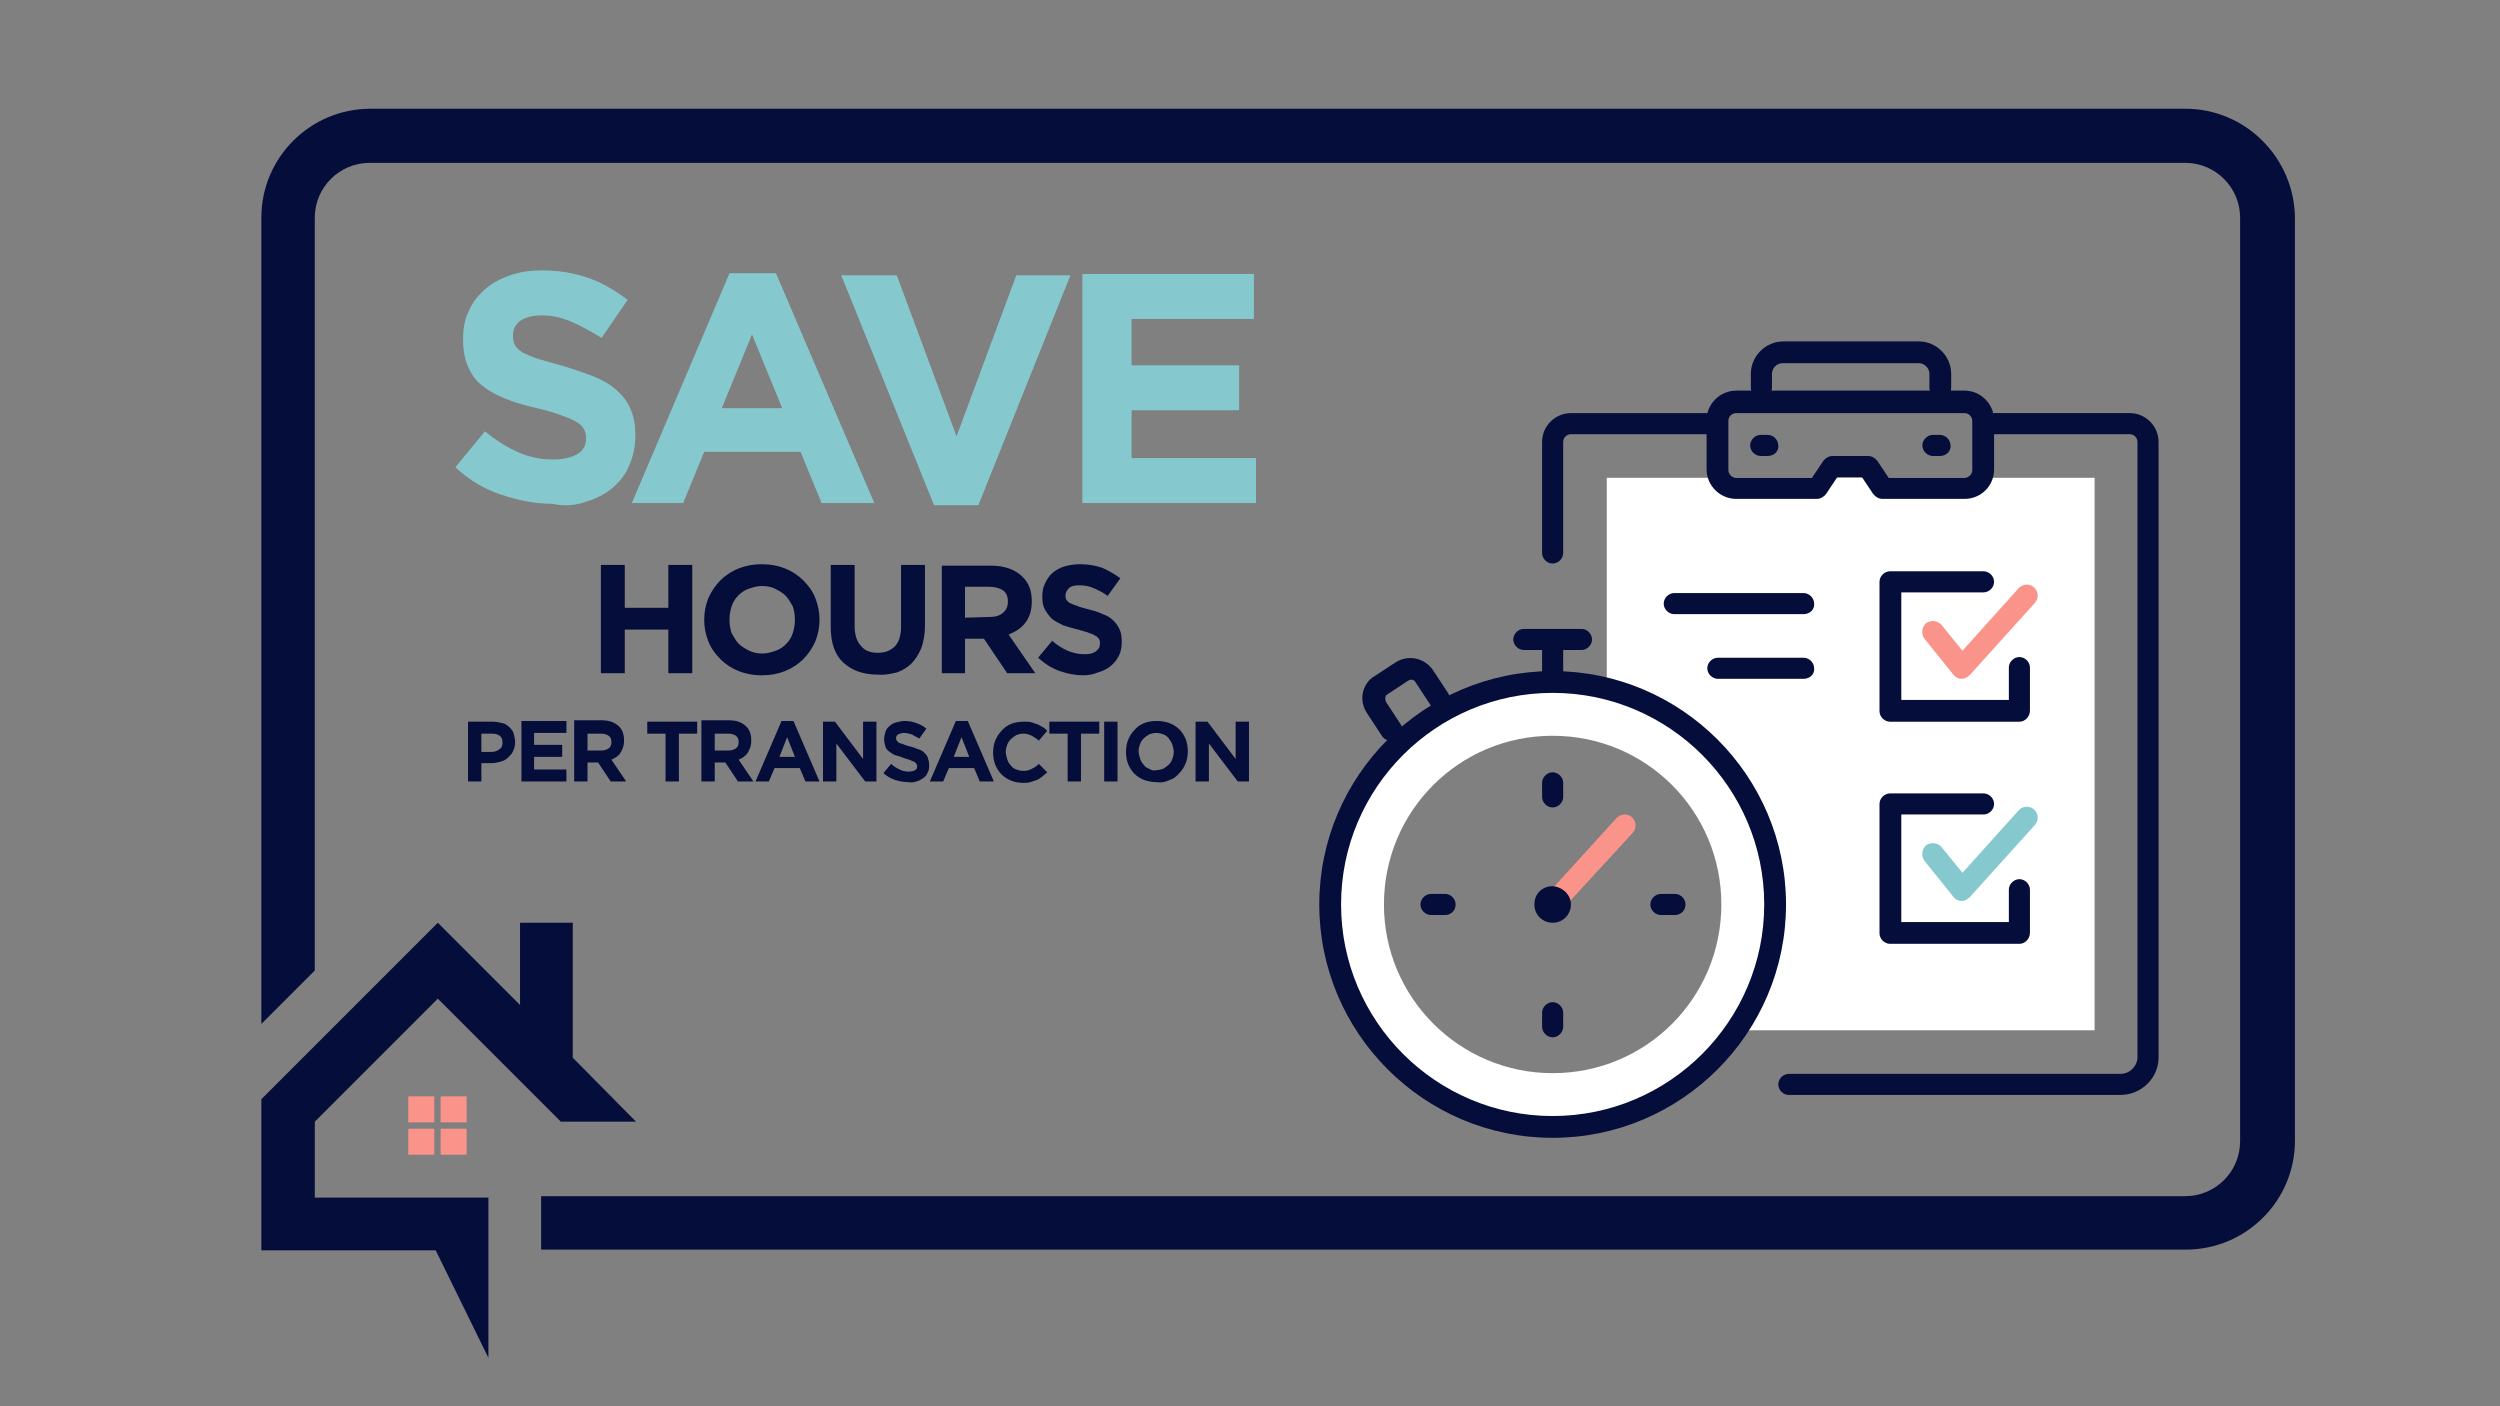 <?xml version="1.0" encoding="UTF-8"?>
<svg xmlns="http://www.w3.org/2000/svg" xmlns:xlink="http://www.w3.org/1999/xlink" id="Layer_1" viewBox="0 0 1920 1080">
  <rect x="0" y="0" width="1920" height="1080" fill="#808080" stroke="none"/>
  <defs>
    <style>.cls-1{fill:none;}.cls-2{clip-path:url(#clippath);}.cls-3{fill:#fa948a;}.cls-4{fill:#050d3b;}.cls-5{fill:#fff;}.cls-6{fill:#85c9cf;}.cls-7{clip-path:url(#clippath-1);}.cls-8{clip-path:url(#clippath-4);}.cls-9{clip-path:url(#clippath-3);}.cls-10{clip-path:url(#clippath-2);}.cls-11{clip-path:url(#clippath-7);}.cls-12{clip-path:url(#clippath-8);}.cls-13{clip-path:url(#clippath-6);}.cls-14{clip-path:url(#clippath-5);}.cls-15{clip-path:url(#clippath-9);}.cls-16{clip-path:url(#clippath-20);}.cls-17{clip-path:url(#clippath-21);}.cls-18{clip-path:url(#clippath-24);}.cls-19{clip-path:url(#clippath-23);}.cls-20{clip-path:url(#clippath-22);}.cls-21{clip-path:url(#clippath-25);}.cls-22{clip-path:url(#clippath-27);}.cls-23{clip-path:url(#clippath-26);}.cls-24{clip-path:url(#clippath-14);}.cls-25{clip-path:url(#clippath-13);}.cls-26{clip-path:url(#clippath-12);}.cls-27{clip-path:url(#clippath-10);}.cls-28{clip-path:url(#clippath-15);}.cls-29{clip-path:url(#clippath-17);}.cls-30{clip-path:url(#clippath-16);}.cls-31{clip-path:url(#clippath-19);}.cls-32{clip-path:url(#clippath-11);}.cls-33{clip-path:url(#clippath-18);}</style>
    <clipPath id="clippath">
      <rect class="cls-1" x="-2299.86" y="-357" width="4545" height="3213.73"></rect>
    </clipPath>
    <clipPath id="clippath-1">
      <rect class="cls-1" x="-2299.86" y="-357" width="4545" height="3213.73"></rect>
    </clipPath>
    <clipPath id="clippath-2">
      <rect class="cls-1" x="-2299.86" y="-357" width="4545" height="3213.73"></rect>
    </clipPath>
    <clipPath id="clippath-3">
      <rect class="cls-1" x="-2299.86" y="-357" width="4545" height="3213.73"></rect>
    </clipPath>
    <clipPath id="clippath-4">
      <rect class="cls-1" x="-2299.86" y="-357" width="4545" height="3213.73"></rect>
    </clipPath>
    <clipPath id="clippath-5">
      <rect class="cls-1" x="-2299.86" y="-357" width="4545" height="3213.73"></rect>
    </clipPath>
    <clipPath id="clippath-6">
      <rect class="cls-1" x="-2299.86" y="-357" width="4545" height="3213.73"></rect>
    </clipPath>
    <clipPath id="clippath-7">
      <rect class="cls-1" x="-2299.86" y="-357" width="4545" height="3213.73"></rect>
    </clipPath>
    <clipPath id="clippath-8">
      <rect class="cls-1" x="-2299.86" y="-357" width="4545" height="3213.73"></rect>
    </clipPath>
    <clipPath id="clippath-9">
      <rect class="cls-1" x="-2299.86" y="-357" width="4545" height="3213.73"></rect>
    </clipPath>
    <clipPath id="clippath-10">
      <rect class="cls-1" x="-2299.86" y="-357" width="4545" height="3213.73"></rect>
    </clipPath>
    <clipPath id="clippath-11">
      <rect class="cls-1" x="-2299.86" y="-357" width="4545" height="3213.73"></rect>
    </clipPath>
    <clipPath id="clippath-12">
      <rect class="cls-1" x="-2299.86" y="-357" width="4545" height="3213.73"></rect>
    </clipPath>
    <clipPath id="clippath-13">
      <rect class="cls-1" x="-2299.86" y="-357" width="4545" height="3213.73"></rect>
    </clipPath>
    <clipPath id="clippath-14">
      <rect class="cls-1" x="-2299.86" y="-357" width="4545" height="3213.73"></rect>
    </clipPath>
    <clipPath id="clippath-15">
      <rect class="cls-1" x="-2299.86" y="-357" width="4545" height="3213.73"></rect>
    </clipPath>
    <clipPath id="clippath-16">
      <rect class="cls-1" x="-2299.86" y="-357" width="4545" height="3213.73"></rect>
    </clipPath>
    <clipPath id="clippath-17">
      <rect class="cls-1" x="-2299.86" y="-357" width="4545" height="3213.73"></rect>
    </clipPath>
    <clipPath id="clippath-18">
      <rect class="cls-1" x="-2299.86" y="-357" width="4545" height="3213.73"></rect>
    </clipPath>
    <clipPath id="clippath-19">
      <rect class="cls-1" x="-2299.86" y="-357" width="4545" height="3213.73"></rect>
    </clipPath>
    <clipPath id="clippath-20">
      <rect class="cls-1" x="-2299.86" y="-357" width="4545" height="3213.73"></rect>
    </clipPath>
    <clipPath id="clippath-21">
      <rect class="cls-1" x="-2299.86" y="-357" width="4545" height="3213.73"></rect>
    </clipPath>
    <clipPath id="clippath-22">
      <rect class="cls-1" x="-2299.86" y="-357" width="4545" height="3213.73"></rect>
    </clipPath>
    <clipPath id="clippath-23">
      <rect class="cls-1" x="-2299.86" y="-357" width="4545" height="3213.73"></rect>
    </clipPath>
    <clipPath id="clippath-24">
      <rect class="cls-1" x="-2299.86" y="-357" width="4545" height="3213.73"></rect>
    </clipPath>
    <clipPath id="clippath-25">
      <rect class="cls-1" x="-2299.86" y="-357" width="4545" height="3213.73"></rect>
    </clipPath>
    <clipPath id="clippath-26">
      <rect class="cls-1" x="-2299.86" y="-357" width="4545" height="3213.73"></rect>
    </clipPath>
    <clipPath id="clippath-27">
      <rect class="cls-1" x="-2299.86" y="-357" width="4545" height="3213.73"></rect>
    </clipPath>
  </defs>
  <rect class="cls-3" x="313.56" y="842.01" width="19.97" height="19.97"></rect>
  <rect class="cls-3" x="338.39" y="842.01" width="19.97" height="19.97"></rect>
  <rect class="cls-3" x="313.56" y="866.84" width="19.97" height="19.97"></rect>
  <rect class="cls-3" x="338.39" y="866.84" width="19.97" height="19.97"></rect>
  <polygon class="cls-4" points="336.23 766.97 430.7 861.44 488.47 861.44 439.88 812.31 439.88 708.66 399.39 708.66 399.39 771.83 336.23 708.66 200.73 844.17 200.73 960.23 334.61 960.23 375.1 1042.83 375.1 919.74 241.76 919.74 241.76 861.44 336.23 766.97"></polygon>
  <g class="cls-2">
    <path class="cls-4" d="m1678.3,83.52H284.4c-45.89,0-83.68,37.25-83.68,83.68v619.21l41.03-41.03V167.19c0-23.21,18.89-42.11,42.11-42.11h1394.43c23.21,0,42.11,18.89,42.11,42.11v709.36c0,23.21-18.89,42.11-42.11,42.11H415.59v41.03h1263.25c45.89,0,83.68-37.25,83.68-83.68V167.19c-.54-45.89-37.79-83.68-84.22-83.68"></path>
  </g>
  <g class="cls-7">
    <path class="cls-5" d="m1234,366.94v159.26c76.12,18.35,132.26,86.92,132.26,168.43,0,35.63-10.8,69.1-29.15,96.63h271.54v-424.32h-374.66Z"></path>
  </g>
  <g class="cls-10">
    <path class="cls-4" d="m1450.48,366.94h58.3c3.24,0,5.94-2.7,5.94-5.94v-37.79c0-3.24-2.7-5.94-5.94-5.94h-175.45c-3.24,0-5.94,2.7-5.94,5.94v37.79c0,3.24,2.7,5.94,5.94,5.94h58.3l8.64-12.96c1.62-2.16,4.32-3.78,7.02-3.78h27.53c2.7,0,5.4,1.62,7.02,3.78l8.64,12.96Zm58.3,16.2h-63.16c-2.7,0-5.4-1.62-7.02-3.78l-8.64-12.96h-18.89l-8.64,12.96c-1.62,2.16-4.32,3.78-7.02,3.78h-62.08c-12.42,0-22.67-10.26-22.67-22.67v-37.79c0-12.42,10.26-22.67,22.67-22.67h175.45c12.42,0,22.67,10.26,22.67,22.67v37.79c0,12.96-10.26,22.67-22.67,22.67"></path>
  </g>
  <g class="cls-9">
    <path class="cls-4" d="m1628.63,840.93h-254.81c-4.32,0-8.1-3.78-8.1-8.1s3.78-8.1,8.1-8.1h254.81c7.02,0,12.96-5.94,12.96-12.96v-472.37c0-3.24-2.7-5.94-5.94-5.94h-106.89c-4.32,0-8.1-3.78-8.1-8.1s3.78-8.1,8.1-8.1h106.89c12.42,0,22.13,10.26,22.13,22.13v471.83c.54,16.2-12.96,29.69-29.15,29.69"></path>
  </g>
  <g class="cls-8">
    <path class="cls-4" d="m1192.43,432.8c-4.32,0-8.1-3.78-8.1-8.1v-85.3c0-12.42,10.26-22.13,22.13-22.13h106.89c4.32,0,8.1,3.78,8.1,8.1s-3.78,8.1-8.1,8.1h-106.89c-3.24,0-5.94,2.7-5.94,5.94v85.3c0,4.32-3.78,8.1-8.1,8.1"></path>
  </g>
  <g class="cls-14">
    <path class="cls-4" d="m1489.89,305.94c-4.32,0-8.1-3.78-8.1-8.1v-10.8c0-4.32-3.78-8.1-8.1-8.1h-104.73c-4.32,0-8.1,3.78-8.1,8.1v10.8c0,4.32-3.78,8.1-8.1,8.1s-8.1-3.78-8.1-8.1v-10.8c0-13.5,11.34-24.83,24.83-24.83h104.19c13.5,0,24.83,11.34,24.83,24.83v10.8c0,4.86-3.78,8.1-8.64,8.1"></path>
  </g>
  <g class="cls-13">
    <path class="cls-4" d="m1489.89,350.2h-5.4c-4.32,0-8.1-3.78-8.1-8.1s3.78-8.1,8.1-8.1h5.4c4.32,0,8.1,3.78,8.1,8.1.54,4.32-3.24,8.1-8.1,8.1"></path>
  </g>
  <g class="cls-11">
    <path class="cls-4" d="m1357.63,350.2h-5.4c-4.32,0-8.1-3.78-8.1-8.1s3.78-8.1,8.1-8.1h5.4c4.32,0,8.1,3.78,8.1,8.1.54,4.32-3.24,8.1-8.1,8.1"></path>
  </g>
  <g class="cls-12">
    <path class="cls-4" d="m1550.89,554.27h-99.33c-4.32,0-8.1-3.78-8.1-8.1v-99.33c0-4.32,3.78-8.1,8.1-8.1h71.8c4.32,0,8.1,3.78,8.1,8.1s-3.78,8.1-8.1,8.1h-63.16v82.6h82.6v-24.83c0-4.32,3.78-8.1,8.1-8.1s8.1,3.78,8.1,8.1v32.93c0,4.86-3.78,8.64-8.1,8.64"></path>
  </g>
  <g class="cls-15">
    <path class="cls-3" d="m1506.62,521.34c-2.7,0-4.86-1.08-6.48-3.24l-22.13-27.53c-2.7-3.78-2.16-8.64,1.08-11.88,3.78-2.7,8.64-2.16,11.88,1.08l16.2,19.97,43.19-48.05c3.24-3.24,8.1-3.78,11.88-.54,3.24,3.24,3.78,8.1.54,11.88l-49.67,55.06c-2.16,2.16-4.32,3.24-6.48,3.24"></path>
  </g>
  <g class="cls-27">
    <path class="cls-4" d="m1550.89,724.86h-99.33c-4.32,0-8.1-3.78-8.1-8.1v-99.33c0-4.32,3.78-8.1,8.1-8.1h71.8c4.32,0,8.1,3.78,8.1,8.1s-3.78,8.1-8.1,8.1h-63.16v82.6h82.6v-24.83c0-4.32,3.78-8.1,8.1-8.1s8.1,3.78,8.1,8.1v32.93c0,4.86-3.78,8.64-8.1,8.64"></path>
  </g>
  <g class="cls-32">
    <path class="cls-6" d="m1506.62,691.93c-2.7,0-4.86-1.08-6.48-3.24l-22.13-27.53c-2.7-3.78-2.16-8.64,1.08-11.88,3.78-2.7,8.64-2.16,11.88,1.08l16.2,19.97,43.19-48.05c3.24-3.24,8.1-3.78,11.88-.54,3.24,3.24,3.78,8.1.54,11.88l-49.67,55.06c-2.16,2.16-4.32,3.24-6.48,3.24"></path>
  </g>
  <g class="cls-26">
    <path class="cls-5" d="m1192.43,824.19c-71.26,0-129.56-57.76-129.56-129.56s57.76-129.56,129.56-129.56,129.56,57.76,129.56,129.56-57.76,129.56-129.56,129.56m0-297.46c-92.85,0-167.89,75.04-167.89,167.89s75.04,167.89,167.89,167.89,167.89-75.04,167.89-167.89-75.04-167.89-167.89-167.89"></path>
  </g>
  <g class="cls-25">
    <path class="cls-4" d="m1192.43,532.13c-89.61,0-162.49,72.88-162.49,162.49s72.88,162.49,162.49,162.49,162.49-72.88,162.49-162.49-72.88-162.49-162.49-162.49m0,341.72c-98.79,0-179.23-80.44-179.23-179.23s80.44-179.23,179.23-179.23,179.23,80.44,179.23,179.23-80.44,179.23-179.23,179.23"></path>
  </g>
  <g class="cls-24">
    <path class="cls-4" d="m1192.43,526.73c-4.32,0-8.1-3.78-8.1-8.1v-22.13c0-4.32,3.78-8.1,8.1-8.1s8.1,3.78,8.1,8.1v22.13c0,4.32-3.78,8.1-8.1,8.1"></path>
  </g>
  <g class="cls-28">
    <path class="cls-4" d="m1214.57,499.2h-44.27c-4.32,0-8.1-3.78-8.1-8.1s3.78-8.1,8.1-8.1h44.27c4.32,0,8.1,3.78,8.1,8.1s-3.78,8.1-8.1,8.1"></path>
  </g>
  <g class="cls-30">
    <path class="cls-4" d="m1068.27,568.84c-2.7,0-5.4-1.08-7.02-3.78l-11.34-17.28c-3.24-4.86-4.32-10.26-3.24-15.66,1.08-5.4,4.32-10.26,9.18-12.96l15.66-10.26c9.72-6.48,22.67-3.78,29.15,5.94l11.34,17.28c2.7,3.78,1.62,9.18-2.16,11.34-3.78,2.7-9.18,1.62-11.34-2.16l-11.34-17.28c-1.08-2.16-3.78-2.7-5.94-1.08l-15.66,10.26c-1.08.54-1.62,1.62-1.62,2.7s0,2.16.54,3.24l11.34,17.28c2.7,3.78,1.62,9.18-2.16,11.34-2.16,1.08-3.78,1.08-5.4,1.08"></path>
  </g>
  <g class="cls-29">
    <path class="cls-4" d="m1192.43,620.13c-4.32,0-8.1-3.78-8.1-8.1v-10.8c0-4.32,3.78-8.1,8.1-8.1s8.1,3.78,8.1,8.1v10.8c0,4.32-3.78,8.1-8.1,8.1"></path>
  </g>
  <g class="cls-33">
    <path class="cls-4" d="m1192.43,796.66c-4.32,0-8.1-3.78-8.1-8.1v-10.8c0-4.32,3.78-8.1,8.1-8.1s8.1,3.78,8.1,8.1v10.8c0,4.32-3.78,8.1-8.1,8.1"></path>
  </g>
  <g class="cls-31">
    <path class="cls-4" d="m1109.83,702.73h-10.8c-4.32,0-8.1-3.78-8.1-8.1s3.78-8.1,8.1-8.1h10.8c4.32,0,8.1,3.78,8.1,8.1,0,4.86-3.78,8.1-8.1,8.1"></path>
  </g>
  <g class="cls-16">
    <path class="cls-4" d="m1286.37,702.73h-10.8c-4.32,0-8.1-3.78-8.1-8.1s3.78-8.1,8.1-8.1h10.8c4.32,0,8.1,3.78,8.1,8.1,0,4.86-3.78,8.1-8.1,8.1"></path>
  </g>
  <g class="cls-17">
    <path class="cls-3" d="m1192.43,702.73c-2.16,0-3.78-.54-5.4-2.16-3.24-3.24-3.78-8.1-.54-11.88l55.06-60.46c3.24-3.24,8.1-3.78,11.88-.54,3.24,3.24,3.78,8.1.54,11.88l-55.6,60.46c-1.62,2.16-3.78,2.7-5.94,2.7"></path>
  </g>
  <g class="cls-20">
    <path class="cls-4" d="m1206.47,694.63c0,7.56-5.94,14.04-14.04,14.04-7.56,0-14.04-5.94-14.04-14.04s5.94-14.04,14.04-14.04c7.56.54,14.04,6.48,14.04,14.04"></path>
  </g>
  <g class="cls-19">
    <path class="cls-4" d="m1385.16,471.67h-99.33c-4.32,0-8.1-3.78-8.1-8.1s3.78-8.1,8.1-8.1h99.33c4.32,0,8.1,3.78,8.1,8.1.54,4.32-3.24,8.1-8.1,8.1"></path>
  </g>
  <g class="cls-18">
    <path class="cls-4" d="m1385.16,521.34h-65.86c-4.32,0-8.1-3.78-8.1-8.1s3.78-8.1,8.1-8.1h65.86c4.32,0,8.1,3.78,8.1,8.1.54,4.32-3.24,8.1-8.1,8.1"></path>
  </g>
  <g class="cls-21">
    <path class="cls-4" d="m918.19,600.15h10.26v-29.15l22.13,29.15h8.64v-45.89h-10.26v28.61l-21.59-28.61h-9.18v45.89h0Zm-35.63-9.72c-1.62-.54-3.24-1.62-4.32-3.24-1.08-1.08-2.16-2.7-2.7-4.86-.54-1.62-1.08-3.78-1.08-5.4h0c0-2.16.54-3.78,1.08-5.4.54-1.62,1.62-3.24,2.7-4.32s2.7-2.16,4.32-3.24c1.62-.54,3.78-1.08,5.4-1.08,2.16,0,3.78.54,5.4,1.08,1.62.54,3.24,1.62,4.32,3.24s2.16,2.7,2.7,4.86c.54,1.62,1.08,3.78,1.08,5.4h0c0,2.16-.54,3.78-1.08,5.4-.54,1.62-1.62,3.24-2.7,4.32s-2.7,2.16-4.32,3.24c-1.62.54-3.78,1.08-5.4,1.08-1.62.54-3.78,0-5.4-1.08m15.66,8.64c3.24-1.08,5.4-2.7,7.56-5.4,2.16-2.16,3.78-4.86,4.86-7.56s1.62-5.94,1.62-9.18h0c0-3.24-.54-6.48-1.62-9.18s-2.7-5.4-4.86-7.56-4.86-3.78-7.56-4.86c-3.24-1.08-6.48-1.62-9.72-1.62-3.78,0-7.02.54-9.72,1.62s-5.4,2.7-7.56,5.4c-2.16,2.16-3.78,4.86-4.86,7.56-1.08,2.7-1.62,5.94-1.62,9.18h0c0,3.24.54,6.48,1.62,9.18,1.08,2.7,2.7,5.4,4.86,7.56s4.86,3.78,7.56,4.86c3.24,1.08,6.48,1.62,9.72,1.62,3.24.54,6.48,0,9.72-1.62m-50.21,1.08h10.26v-45.89h-10.26v45.89Zm-28.07,0h10.26v-36.71h14.04v-9.18h-38.33v9.18h14.04v36.71Zm-28.61.54c1.62-.54,3.24-1.08,4.86-1.62,1.62-.54,2.7-1.62,4.32-2.7,1.08-1.08,2.7-2.16,3.78-3.24l-6.48-6.48c-1.62,1.62-3.78,3.24-5.4,3.78-1.62,1.08-4.32,1.62-6.48,1.62s-3.78-.54-5.4-1.08c-1.62-.54-3.24-1.62-4.32-3.24-1.08-1.08-2.16-2.7-2.7-4.86-.54-1.62-1.08-3.78-1.08-5.4h0c0-2.16.54-3.78,1.08-5.4s1.62-3.24,2.7-4.32,2.7-2.16,4.32-3.24c1.62-.54,3.24-1.08,5.4-1.08s4.32.54,6.48,1.62c1.62,1.08,3.78,2.16,5.4,3.78l6.48-7.56c-1.08-1.08-2.16-2.16-3.24-2.7s-2.7-1.62-3.78-2.16c-1.62-.54-3.24-1.08-4.86-1.62-1.62-.54-3.78-.54-5.94-.54-3.78,0-7.02.54-9.72,1.62s-5.4,2.7-7.56,5.4c-2.16,2.16-3.78,4.86-4.86,7.56s-1.62,5.94-1.62,9.18h0c0,3.24.54,6.48,1.62,9.18s2.7,5.4,4.86,7.56c2.16,2.16,4.86,3.78,7.56,4.86s5.94,1.62,9.18,1.62c1.62,0,3.78,0,5.4-.54m-58.84-19.43l5.94-15.12,5.94,15.12h-11.88Zm-18.36,18.89h10.26l4.32-10.26h19.43l4.32,10.26h10.8l-19.97-46.43h-9.18l-19.97,46.43Zm-10.26,0c2.16-.54,3.78-1.62,5.4-2.7s2.7-2.7,3.24-4.32c1.08-1.62,1.08-3.78,1.08-5.94h0c0-2.16-.54-3.78-1.08-5.4-.54-1.62-1.62-2.7-2.7-3.78s-2.7-2.16-4.86-2.7c-1.62-.54-3.78-1.62-6.48-2.16-2.16-.54-3.78-1.08-4.86-1.62s-2.16-.54-3.24-1.08c-.54-.54-1.08-1.08-1.62-1.62s-.54-1.08-.54-2.16h0c0-1.08.54-2.16,1.62-2.7s2.7-1.08,4.32-1.08c2.16,0,3.78.54,5.94,1.08,2.16,1.08,3.78,2.16,5.94,3.24l5.4-7.56c-2.16-2.16-4.86-3.24-7.56-4.32-2.7-1.08-5.94-1.62-9.18-1.62-2.16,0-4.32.54-6.48,1.08-2.16.54-3.78,1.62-4.86,2.7-1.62,1.08-2.7,2.7-3.24,4.32s-1.08,3.78-1.08,5.94h0c0,2.16.54,4.32,1.08,5.94.54,1.62,1.62,2.7,3.24,3.78,1.62,1.08,2.7,2.16,4.86,2.7s3.78,1.08,6.48,2.16c2.16.54,3.24,1.08,4.86,1.62,1.08.54,2.16,1.08,2.7,1.08.54.54,1.08,1.08,1.62,1.62,0,.54.54,1.08.54,1.62h0c0,1.62-.54,2.7-1.62,3.24s-2.7,1.08-4.86,1.08c-2.7,0-4.86-.54-7.02-1.62-2.16-1.08-4.32-2.16-6.48-4.32l-5.94,7.02c2.7,2.7,5.94,4.32,9.18,5.4,3.24,1.08,7.02,1.62,10.26,1.62,1.62.54,4.32,0,5.94-.54m-71.8,0h10.26v-29.15l22.13,29.15h8.64v-45.89h-10.26v28.61l-21.59-28.61h-9.18v45.89h0Zm-33.47-18.89l5.94-15.12,5.94,15.12h-11.88Zm-18.36,18.89h10.26l4.32-10.26h19.43l4.32,10.26h10.8l-19.97-46.43h-9.18l-19.97,46.43Zm-31.31-23.75v-12.96h10.26c2.7,0,4.32.54,5.94,1.62s2.16,2.7,2.16,4.86h0c0,2.16-.54,3.78-2.16,4.86s-3.24,1.62-5.94,1.62h-10.26Zm-10.26,23.75h10.26v-14.58h8.1l9.72,14.58h11.88l-11.34-16.74c2.7-1.08,5.4-2.7,7.02-5.4s2.7-5.4,2.7-9.18h0c0-4.32-1.08-8.1-3.78-10.8-3.24-3.24-7.56-4.86-13.5-4.86h-21.05v46.97Zm-27.53,0h10.26v-36.71h14.04v-9.18h-38.33v9.18h14.04v36.71Zm-59.92-23.75v-12.96h10.26c2.7,0,4.32.54,5.94,1.62s2.16,2.7,2.16,4.86h0c0,2.16-.54,3.78-2.16,4.86s-3.24,1.62-5.94,1.62h-10.26Zm-10.26,23.75h10.26v-14.58h8.1l9.72,14.58h11.88l-11.34-16.74c2.7-1.08,5.4-2.7,7.02-5.4,1.62-2.7,2.7-5.4,2.7-9.18h0c0-4.32-1.08-8.1-3.78-10.8-3.24-3.24-7.56-4.86-13.5-4.86h-21.05v46.97h0Zm-41.03,0h35.09v-9.18h-24.83v-9.72h21.59v-9.18h-21.59v-9.18h24.83v-9.18h-34.55v46.43h-.54Zm-30.23-22.67v-14.04h8.1c2.7,0,4.32.54,5.94,1.62,1.62,1.08,2.16,2.7,2.16,5.4h0c0,2.16-.54,3.78-2.16,4.86s-3.24,2.16-5.94,2.16h-8.1Zm-10.26,22.67h10.26v-14.04h7.56c2.7,0,4.86-.54,7.02-1.08,2.16-.54,4.32-1.62,5.94-3.24,1.62-1.62,3.24-3.24,3.78-4.86,1.08-2.16,1.62-4.32,1.62-7.02h0c0-2.16-.54-4.32-1.08-6.48s-2.16-3.78-3.24-4.86c-1.62-1.62-3.24-2.7-5.4-3.24s-4.86-1.08-7.56-1.08h-18.89v45.89h0Z"></path>
  </g>
  <g class="cls-23">
    <path class="cls-4" d="m843.15,516.48c3.78-1.08,7.02-2.7,9.72-4.86s4.86-4.86,6.48-8.1c1.62-3.24,2.16-7.02,2.16-10.8h0c0-3.78-.54-7.02-1.62-9.18-1.08-2.7-2.7-4.86-4.86-7.02-2.16-2.16-4.86-3.78-8.1-4.86-3.24-1.62-7.02-2.7-11.34-3.78-3.78-1.08-6.48-1.62-8.64-2.7-2.16-.54-4.32-1.62-5.4-2.16-1.08-.54-2.16-1.62-2.7-2.7s-.54-2.16-.54-3.24h0c0-2.16,1.08-3.78,2.7-5.4s4.32-2.16,8.1-2.16,7.02.54,10.8,2.16c3.78,1.62,7.02,3.24,10.8,5.94l9.72-13.5c-4.32-3.24-9.18-5.94-14.04-8.1-4.86-1.62-10.8-2.7-16.74-2.7-4.32,0-8.1.54-11.88,1.62-3.78,1.08-6.48,2.7-9.18,4.86-2.7,2.16-4.32,4.86-5.94,8.1s-2.16,6.48-2.16,10.26h0c0,4.32.54,7.56,2.16,10.26s3.24,4.86,5.4,7.02c2.16,1.62,5.4,3.24,8.64,4.86,3.24,1.08,7.02,2.16,11.34,3.24,3.24,1.08,6.48,1.62,8.64,2.7,2.16.54,3.78,1.62,4.86,2.16,1.08.54,2.16,1.62,2.7,2.7s.54,2.16.54,3.24h0c0,2.7-1.08,4.32-3.24,5.94-2.16,1.62-4.86,2.16-8.64,2.16-4.86,0-9.18-1.08-12.96-2.7-3.78-1.62-8.1-4.32-11.88-7.56l-10.8,12.96c4.86,4.32,10.26,8.1,16.74,10.26,5.94,2.16,12.42,3.24,18.36,3.24,2.7,0,7.02-.54,10.8-2.16m-102.03-42.11v-23.75h18.36c4.32,0,8.1,1.08,10.8,2.7,2.7,2.16,3.78,4.86,3.78,8.64h0c0,3.78-1.08,6.48-3.78,8.64-2.16,2.16-5.94,3.24-10.26,3.24l-18.89.54h0Zm-18.35,42.65h18.36v-26.45h14.58l17.81,26.45h21.59l-20.51-29.69c5.4-2.16,9.72-4.86,12.96-9.18,3.24-4.32,4.86-9.72,4.86-16.2h0c0-8.1-2.16-14.04-7.02-18.89-5.4-5.4-13.5-8.64-24.29-8.64h-37.79v82.6h-.54Zm-34.01-.54c4.32-1.62,8.1-3.78,11.34-7.02,3.24-3.24,5.4-7.02,7.56-11.88,1.62-4.86,2.7-10.26,2.7-16.74v-46.97h-18.36v47.51c0,6.48-1.62,11.88-4.86,15.12-3.24,3.24-7.56,4.86-12.96,4.86s-10.26-1.62-12.96-5.4c-3.24-3.24-4.86-8.64-4.86-15.12v-46.97h-18.36v47.51c0,12.42,3.24,21.59,9.72,27.53,6.48,5.94,15.12,9.18,26.45,9.18,4.86.54,9.72-.54,14.58-1.62m-113.37-16.74c-3.24-1.62-5.94-3.24-8.1-5.4s-3.78-5.4-5.4-8.1c-1.08-3.24-1.62-6.48-1.62-10.26h0c0-3.78.54-7.02,1.62-10.26,1.08-3.24,2.7-5.94,4.86-8.1s4.86-4.32,8.1-5.4c3.24-1.08,6.48-2.16,10.26-2.16s7.02.54,10.26,2.16c3.24,1.62,5.94,3.24,8.1,5.4s3.78,5.4,5.4,8.1c1.08,3.24,1.62,6.48,1.62,10.26h0c0,3.78-.54,7.02-1.62,10.26-1.08,3.24-2.7,5.94-4.86,8.1s-4.86,4.32-8.1,5.4c-3.24,1.08-6.48,2.16-10.26,2.16-3.78,0-7.02-.54-10.26-2.16m27.53,15.66c5.4-2.16,10.26-5.4,14.04-9.18,3.78-3.78,7.02-8.64,9.18-13.5,2.16-5.4,3.24-10.8,3.24-16.74h0c0-5.94-1.08-11.34-3.24-16.74-2.16-5.4-5.4-9.72-9.18-13.5-3.78-3.78-8.64-7.02-14.04-9.18-5.4-2.16-11.34-3.24-17.81-3.24s-12.42,1.08-17.81,3.24c-5.4,2.16-10.26,5.4-14.04,9.18-3.78,3.78-7.02,8.64-9.18,13.5-2.16,5.4-3.24,10.8-3.24,16.74h0c0,5.94,1.08,11.34,3.24,16.74s5.4,9.72,9.18,13.5,8.64,7.02,14.04,9.18c5.4,2.16,11.34,3.24,17.81,3.24,6.48,0,12.42-1.08,17.81-3.24m-141.44,1.62h18.36v-33.47h33.47v33.47h18.36v-83.14h-18.36v32.93h-33.47v-32.93h-18.35v83.14h0Z"></path>
  </g>
  <g class="cls-22">
    <path class="cls-6" d="m831.27,386.37h133.34v-34.55h-95.55v-36.71h82.6v-34.55h-82.6v-35.63h93.93v-34.55h-131.72v175.99Zm-113.91,1.62h34.01l70.72-176.53h-41.57l-45.89,123.63-45.89-123.63h-42.65l71.26,176.53Zm-163.03-74.5l23.21-56.68,23.21,56.68h-46.43Zm-69.1,72.88h39.41l16.2-39.41h73.96l16.2,39.41h40.49l-75.58-176.53h-35.63l-75.04,176.53Zm-35.09-1.08c7.56-2.16,14.58-5.94,19.97-10.26,5.4-4.86,10.26-10.26,12.96-17.28,3.24-7.02,4.86-14.58,4.86-23.21v-.54c0-7.56-1.08-14.04-3.78-19.97-2.16-5.4-5.94-10.26-10.8-14.58-4.86-4.32-10.8-7.56-17.28-10.26-7.02-2.7-14.58-5.4-23.75-8.1-7.56-2.16-13.5-3.78-18.89-5.4-4.86-1.62-8.64-3.24-11.88-4.86-2.7-1.62-4.86-3.78-5.94-5.4-1.08-2.16-1.62-4.32-1.62-7.56v-.54c0-4.32,1.62-8.1,5.4-10.8,3.78-2.7,9.18-4.32,16.74-4.32s15.12,1.62,22.67,4.86c7.56,3.24,15.12,7.56,23.21,12.42l19.97-29.15c-9.18-7.02-18.89-12.96-29.69-16.74-10.8-3.78-22.67-5.94-35.63-5.94-9.18,0-17.28,1.08-24.83,3.78-7.56,2.7-14.04,5.94-19.43,10.8s-9.72,10.26-12.42,16.74c-3.24,6.48-4.32,13.5-4.32,21.59v.54c0,8.64,1.62,16.2,4.32,21.59,2.7,5.94,6.48,10.8,11.88,14.58,4.86,3.78,11.34,7.02,18.35,9.72s15.12,4.86,24.29,7.02c7.56,1.62,13.5,3.78,17.81,5.4,4.86,1.62,8.1,3.24,10.8,4.86s4.32,3.24,5.4,5.4,1.62,4.32,1.62,6.48v.54c0,5.4-2.16,9.18-6.48,11.88-4.32,2.7-10.8,4.32-18.89,4.32-10.26,0-19.43-2.16-27.53-5.94-8.64-3.78-16.74-9.18-24.83-15.66l-22.67,27.53c10.26,9.72,22.13,16.74,35.09,21.05,12.96,4.32,25.91,7.02,39.41,7.02,9.72,2.16,18.36,1.08,25.91-1.62"></path>
  </g>
</svg>
